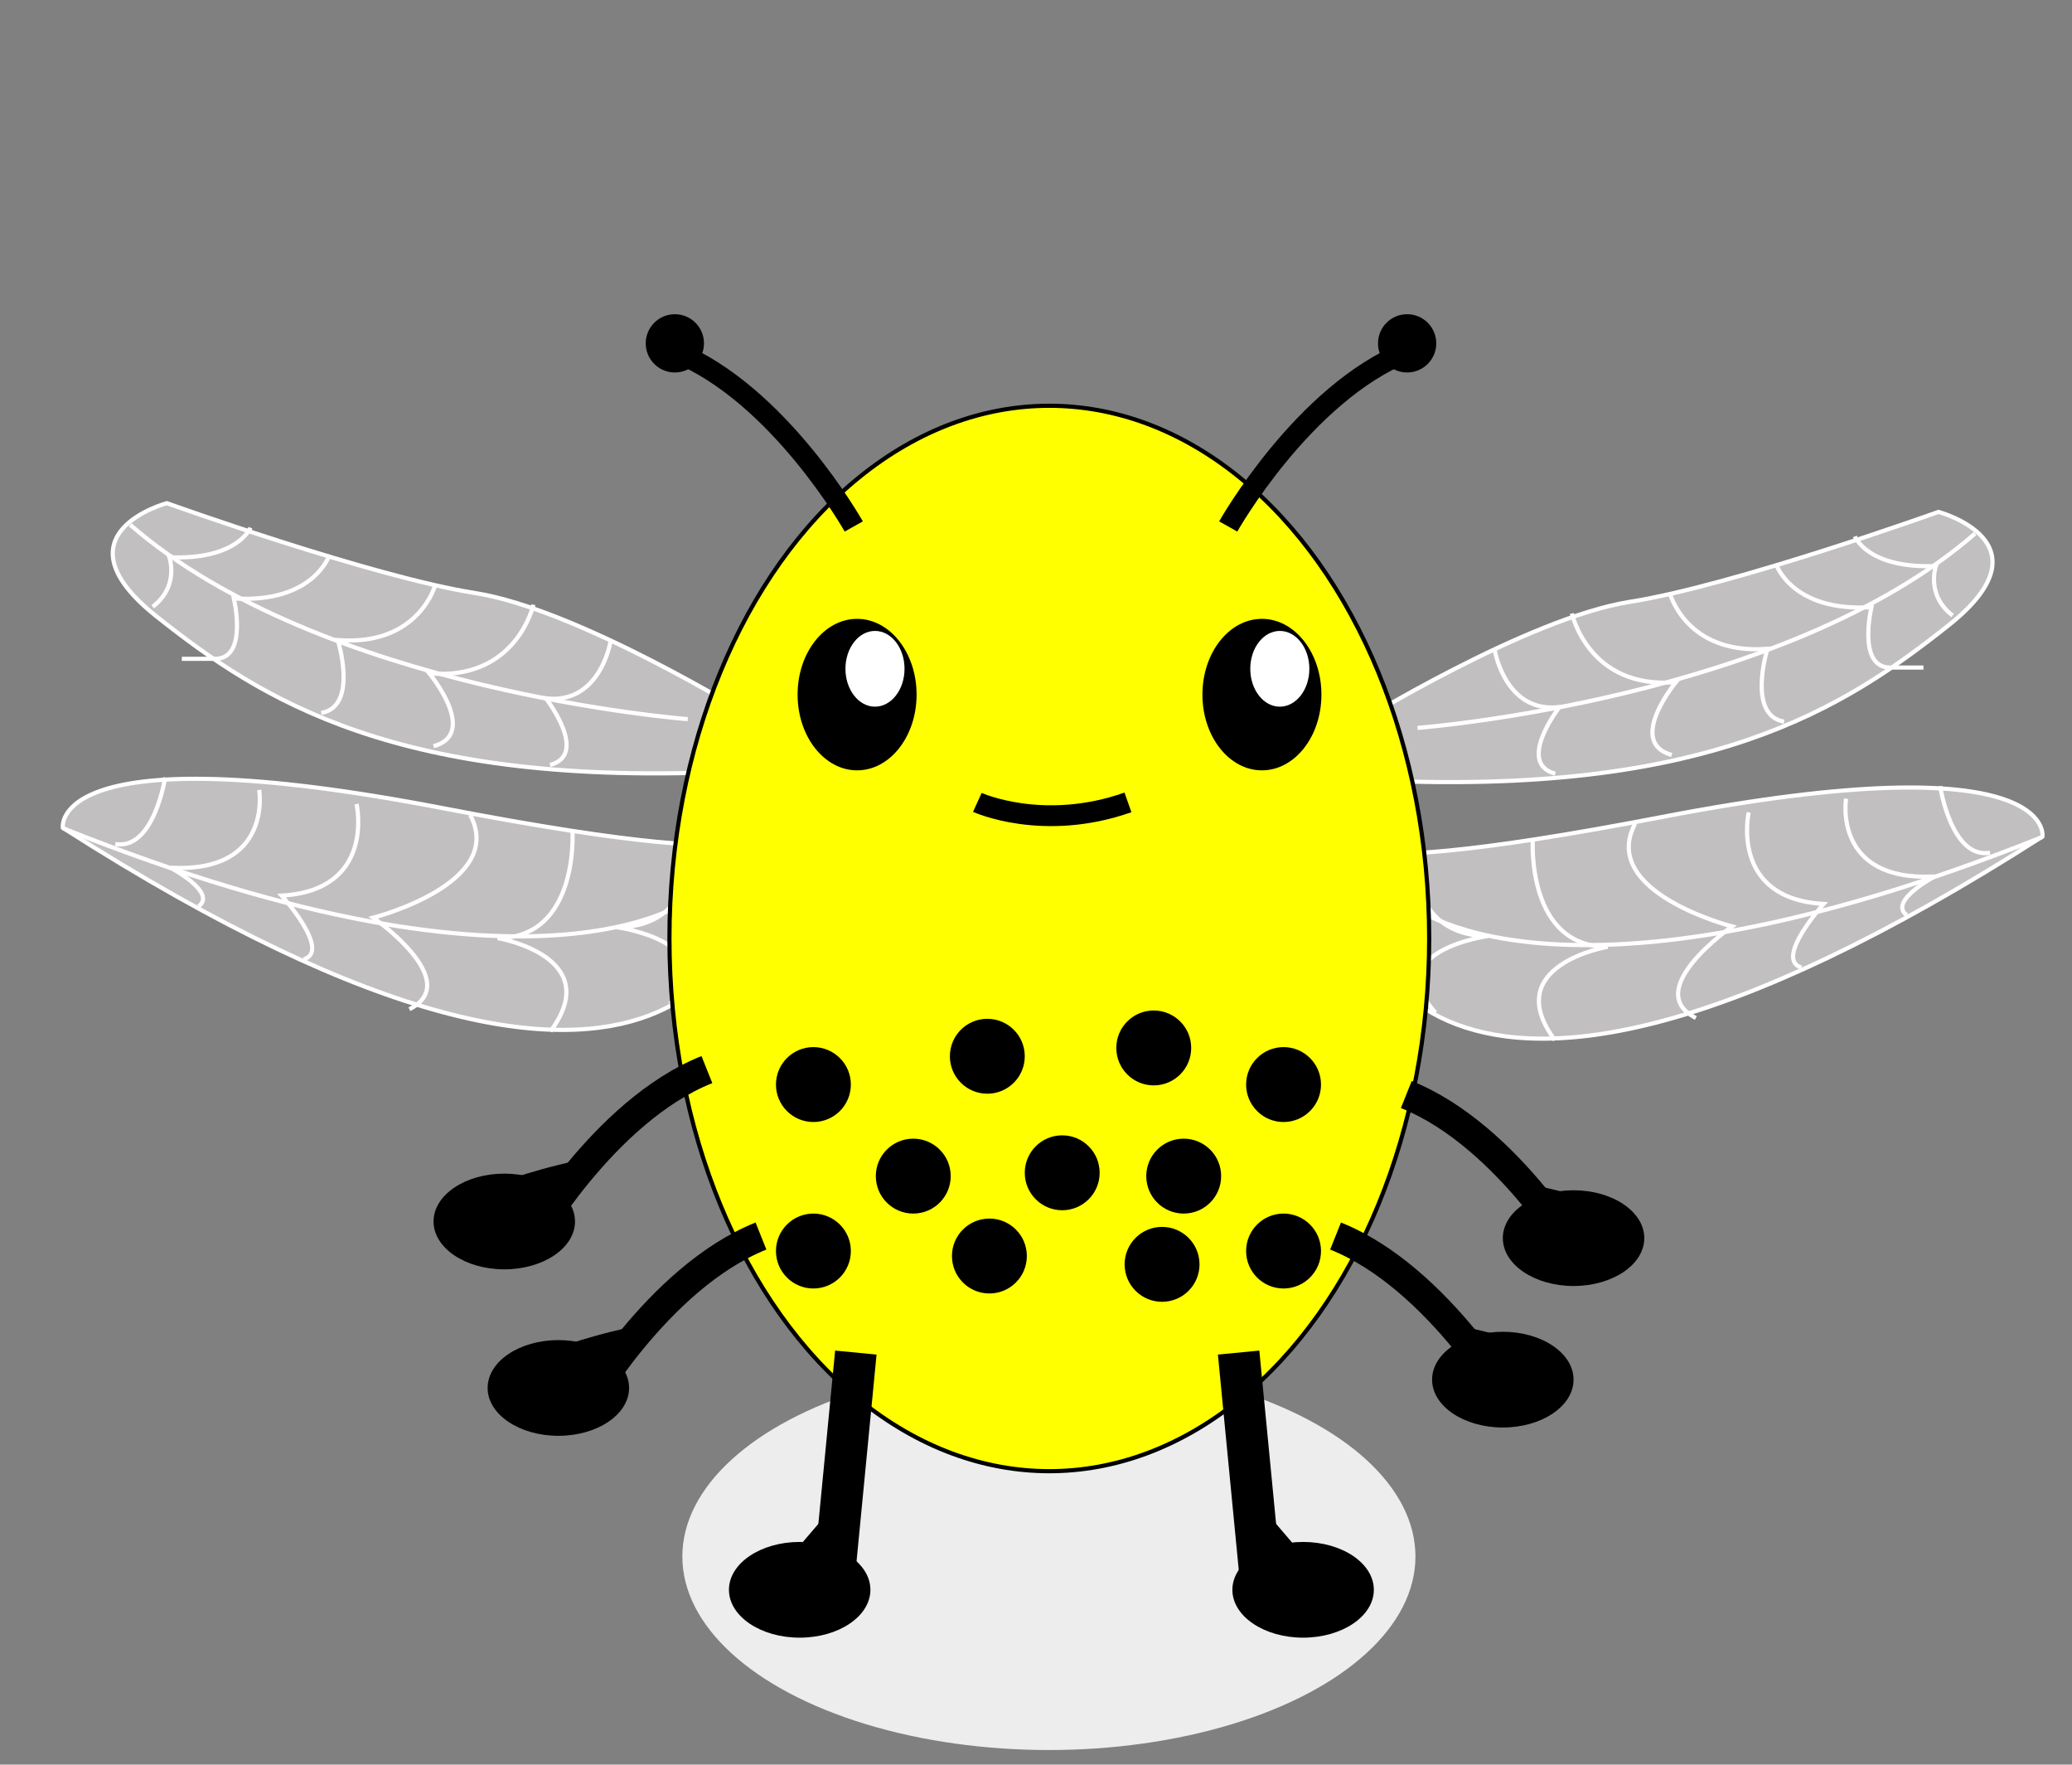 <?xml version="1.0" encoding="utf-8"?>
<!-- Generator: Adobe Illustrator 23.0.3, SVG Export Plug-In . SVG Version: 6.00 Build 0)  -->
<svg version="1.1" id="Layer_1" xmlns="http://www.w3.org/2000/svg" xmlns:xlink="http://www.w3.org/1999/xlink" x="0px" y="0px"
	 viewBox="0 0 498 424" style="enable-background:new 0 0 498 424;" xml:space="preserve">
<rect x="0" y="0" width="498" height="424" fill="#808080" stroke="none"/>
<style type="text/css">
	.st0{fill:#C1BFC0;stroke:#FFFFFF;}
	.st1{fill:none;stroke:#FFFFFF;}
	.st2{fill:#EDEDED;}
	.st3{fill:#FFFF00;stroke:#000000;}
	.st4{fill:none;stroke:#000000;stroke-width:5;}
	.st5{fill:#FFFFFF;}
	.st6{fill:none;stroke:#000000;stroke-width:10;}
	.st7{fill:none;stroke:#000000;stroke-width:7;}
	.st8{stroke:#000000;}
</style>
<g>
	<g>
		<g>
			<path class="st0" d="M325.2,217c0,0,11,83,165.7-16c0,0,3.6-23-91.4-4.7c-95,18.3-73.4,2.4-73.4,2.4L325.2,217z"/>
			<path class="st0" d="M325.5,174.2c0,0,41.5-25.7,66.3-29.6c24.8-3.9,74.1-21.6,74.1-21.6s27.5,7.3,2.5,27.2
				c-25,19.8-57.5,41.4-139.8,37.2L325.5,174.2z"/>
		</g>
		<g>
			<path class="st1" d="M331.4,154"/>
			<path class="st1" d="M471.8,102.8"/>
			<path class="st1" d="M397.7,124.4"/>
		</g>
		<path class="st1" d="M340.7,174.9c0,0,88-6.7,134-46.7"/>
		<path class="st1" d="M359.3,156.4c0,0,2.5,15,15.5,13.5c0,0-10.5,13.5-1,16"/>
		<path class="st1" d="M377.8,147.4c0,0,4,18.3,25,16.5c0,0-12,14.5-1,17.5"/>
		<path class="st1" d="M401.3,142.4c0,0,3.8,15,23.5,13.5c0,0-5,16,4,17.5"/>
		<path class="st1" d="M426.8,135.4c0,0,3.7,11.7,23,10.5c0,0-3.5,14.5,4.5,14.5s8,0,8,0"/>
		<path class="st1" d="M445.8,128.9c0,0,3.1,7.8,19.5,7.1c0,0-2.5,6.9,4,11.9"/>
		<path class="st1" d="M338.4,217c0,0,35,31.1,152.5-15.9"/>
		<path class="st1" d="M368.4,202c0,0-1.5,25.5,18,25.5c0,0-26.1,4.4-12.7,22.4"/>
		<path class="st1" d="M339.7,204c0,0-1.5,20.9,18,20.9c0,0-26.1,3.6-12.7,18.4"/>
		<path class="st1" d="M393,197.9c-8.8,16.5,23.3,24.7,23.3,24.7s-22,15.3-8.7,22"/>
		<path class="st1" d="M420.3,195.2c0,0-4.7,20.7,18,22c0,0-12,13.3-5.3,15.3"/>
		<path class="st1" d="M443.7,191.9c0,0-3.3,20,21.3,18.7c0,0-11.3,6-6.7,9.3"/>
		<path class="st1" d="M466.3,188.9c0,0,2.7,17.6,12,16"/>
	</g>
	<g>
		<g>
			<path class="st0" d="M180.8,214.9c0,0-11,83-165.7-16c0,0-3.6-23,91.4-4.7c95,18.3,73.4,2.4,73.4,2.4L180.8,214.9z"/>
			<path class="st0" d="M180.5,172.1c0,0-41.5-25.7-66.3-29.6s-74.1-21.6-74.1-21.6s-27.5,7.3-2.5,27.2
				c25,19.8,57.5,41.4,139.8,37.2L180.5,172.1z"/>
		</g>
		<path class="st1" d="M165.3,172.8c0,0-88-6.7-134-46.7"/>
		<path class="st1" d="M146.7,154.3c0,0-2.5,15-15.5,13.5c0,0,10.5,13.5,1,16"/>
		<path class="st1" d="M128.2,145.3c0,0-4,18.3-25,16.5c0,0,12,14.5,1,17.5"/>
		<path class="st1" d="M104.7,140.3c0,0-3.8,15-23.5,13.5c0,0,5,16-4,17.5"/>
		<path class="st1" d="M79.2,133.3c0,0-3.7,11.7-23,10.5c0,0,3.5,14.5-4.5,14.5s-8,0-8,0"/>
		<path class="st1" d="M60.2,126.8c0,0-3.1,7.8-19.5,7.1c0,0,2.5,6.9-4,11.9"/>
		<path class="st1" d="M167.6,214.9c0,0-35,31.1-152.5-15.9"/>
		<path class="st1" d="M137.6,199.9c0,0,1.5,25.5-18,25.5c0,0,26.1,4.4,12.7,22.4"/>
		<path class="st1" d="M166.3,201.9c0,0,1.5,20.9-18,20.9c0,0,26.1,3.6,12.7,18.4"/>
		<path class="st1" d="M113,195.8c8.8,16.5-23.3,24.7-23.3,24.7s22,15.3,8.7,22"/>
		<path class="st1" d="M85.7,193.2c0,0,4.7,20.7-18,22c0,0,12,13.3,5.3,15.3"/>
		<path class="st1" d="M62.3,189.8c0,0,3.3,20-21.3,18.7c0,0,11.3,6,6.7,9.3"/>
		<path class="st1" d="M39.7,186.8c0,0-2.7,17.6-12,16"/>
	</g>
	<ellipse class="st2" cx="252.1" cy="374" rx="88.1" ry="46.5"/>
	<ellipse id="body" class="st3" cx="252.2" cy="225.5" rx="91.3" ry="128"/>
	<g>
		<path class="st4" d="M295.2,126.5c0,0,18-32,43-42"/>
		<circle cx="338.2" cy="82.5" r="7"/>
	</g>
	<g>
		<path class="st4" d="M205.2,126.5c0,0-18-32-43-42"/>
		<circle cx="162.2" cy="82.5" r="7"/>
	</g>
	<g>
		<ellipse cx="206" cy="166.9" rx="14.3" ry="18.2"/>
		<ellipse class="st5" cx="210.3" cy="160.7" rx="7.1" ry="9.1"/>
	</g>
	<g>
		<ellipse cx="303.3" cy="166.9" rx="14.3" ry="18.2"/>
		<ellipse class="st5" cx="307.6" cy="160.7" rx="7.1" ry="9.1"/>
	</g>
	<g>
		<line class="st6" x1="297.7" y1="325" x2="303.7" y2="387"/>
		<line class="st6" x1="301.7" y1="368" x2="313.7" y2="382"/>
	</g>
	<g>
		<line class="st6" x1="205.7" y1="325" x2="199.7" y2="387"/>
		<line class="st6" x1="201.7" y1="368" x2="189.7" y2="382"/>
	</g>
	<ellipse cx="313.2" cy="382" rx="17" ry="11.5"/>
	<ellipse cx="192.2" cy="382" rx="17" ry="11.5"/>
	<path class="st1" d="M331.6,161.6"/>
	<g>
		<g>
			<path class="st7" d="M364,339c0,0-18-32-43-42"/>
			<path class="st7" d="M372,328.4c0,0-8.4-3.5-20.1-6"/>
		</g>
		<ellipse cx="361.2" cy="331.5" rx="17" ry="11.5"/>
	</g>
	<g>
		<g>
			<path class="st7" d="M139.9,339c0,0,18-32,43-42"/>
			<path class="st7" d="M131.9,328.4c0,0,8.4-3.5,20.1-6"/>
		</g>
		<ellipse cx="134.2" cy="333.5" rx="17" ry="11.5"/>
	</g>
	<g>
		<g>
			<path class="st7" d="M381,305c0,0-18-32-43-42"/>
			<path class="st7" d="M389,294.4c0,0-8.4-3.5-20.1-6"/>
		</g>
		<ellipse cx="378.2" cy="297.5" rx="17" ry="11.5"/>
	</g>
	<g>
		<g>
			<path class="st7" d="M126.9,299c0,0,18-32,43-42"/>
			<path class="st7" d="M118.9,288.4c0,0,8.4-3.5,20.1-6"/>
		</g>
		<ellipse cx="121.2" cy="293.5" rx="17" ry="11.5"/>
	</g>
	<g>
		<circle class="st8" cx="195.5" cy="260.6" r="8.5"/>
		<circle class="st8" cx="219.5" cy="282.6" r="8.5"/>
		<circle class="st8" cx="195.5" cy="300.6" r="8.5"/>
		<circle class="st8" cx="308.5" cy="260.6" r="8.5"/>
		<circle class="st8" cx="284.5" cy="282.6" r="8.5"/>
		<circle class="st8" cx="237.3" cy="253.8" r="8.5"/>
		<circle class="st8" cx="277.3" cy="251.8" r="8.5"/>
		<circle class="st8" cx="255.3" cy="281.8" r="8.5"/>
		<circle class="st8" cx="237.8" cy="301.8" r="8.5"/>
		<circle class="st8" cx="279.3" cy="303.8" r="8.5"/>
		<circle class="st8" cx="308.5" cy="300.6" r="8.5"/>
	</g>
	<path class="st4" d="M234.9,192.8c0,0,15.8,7.2,36.2,0"/>
</g>
</svg>
